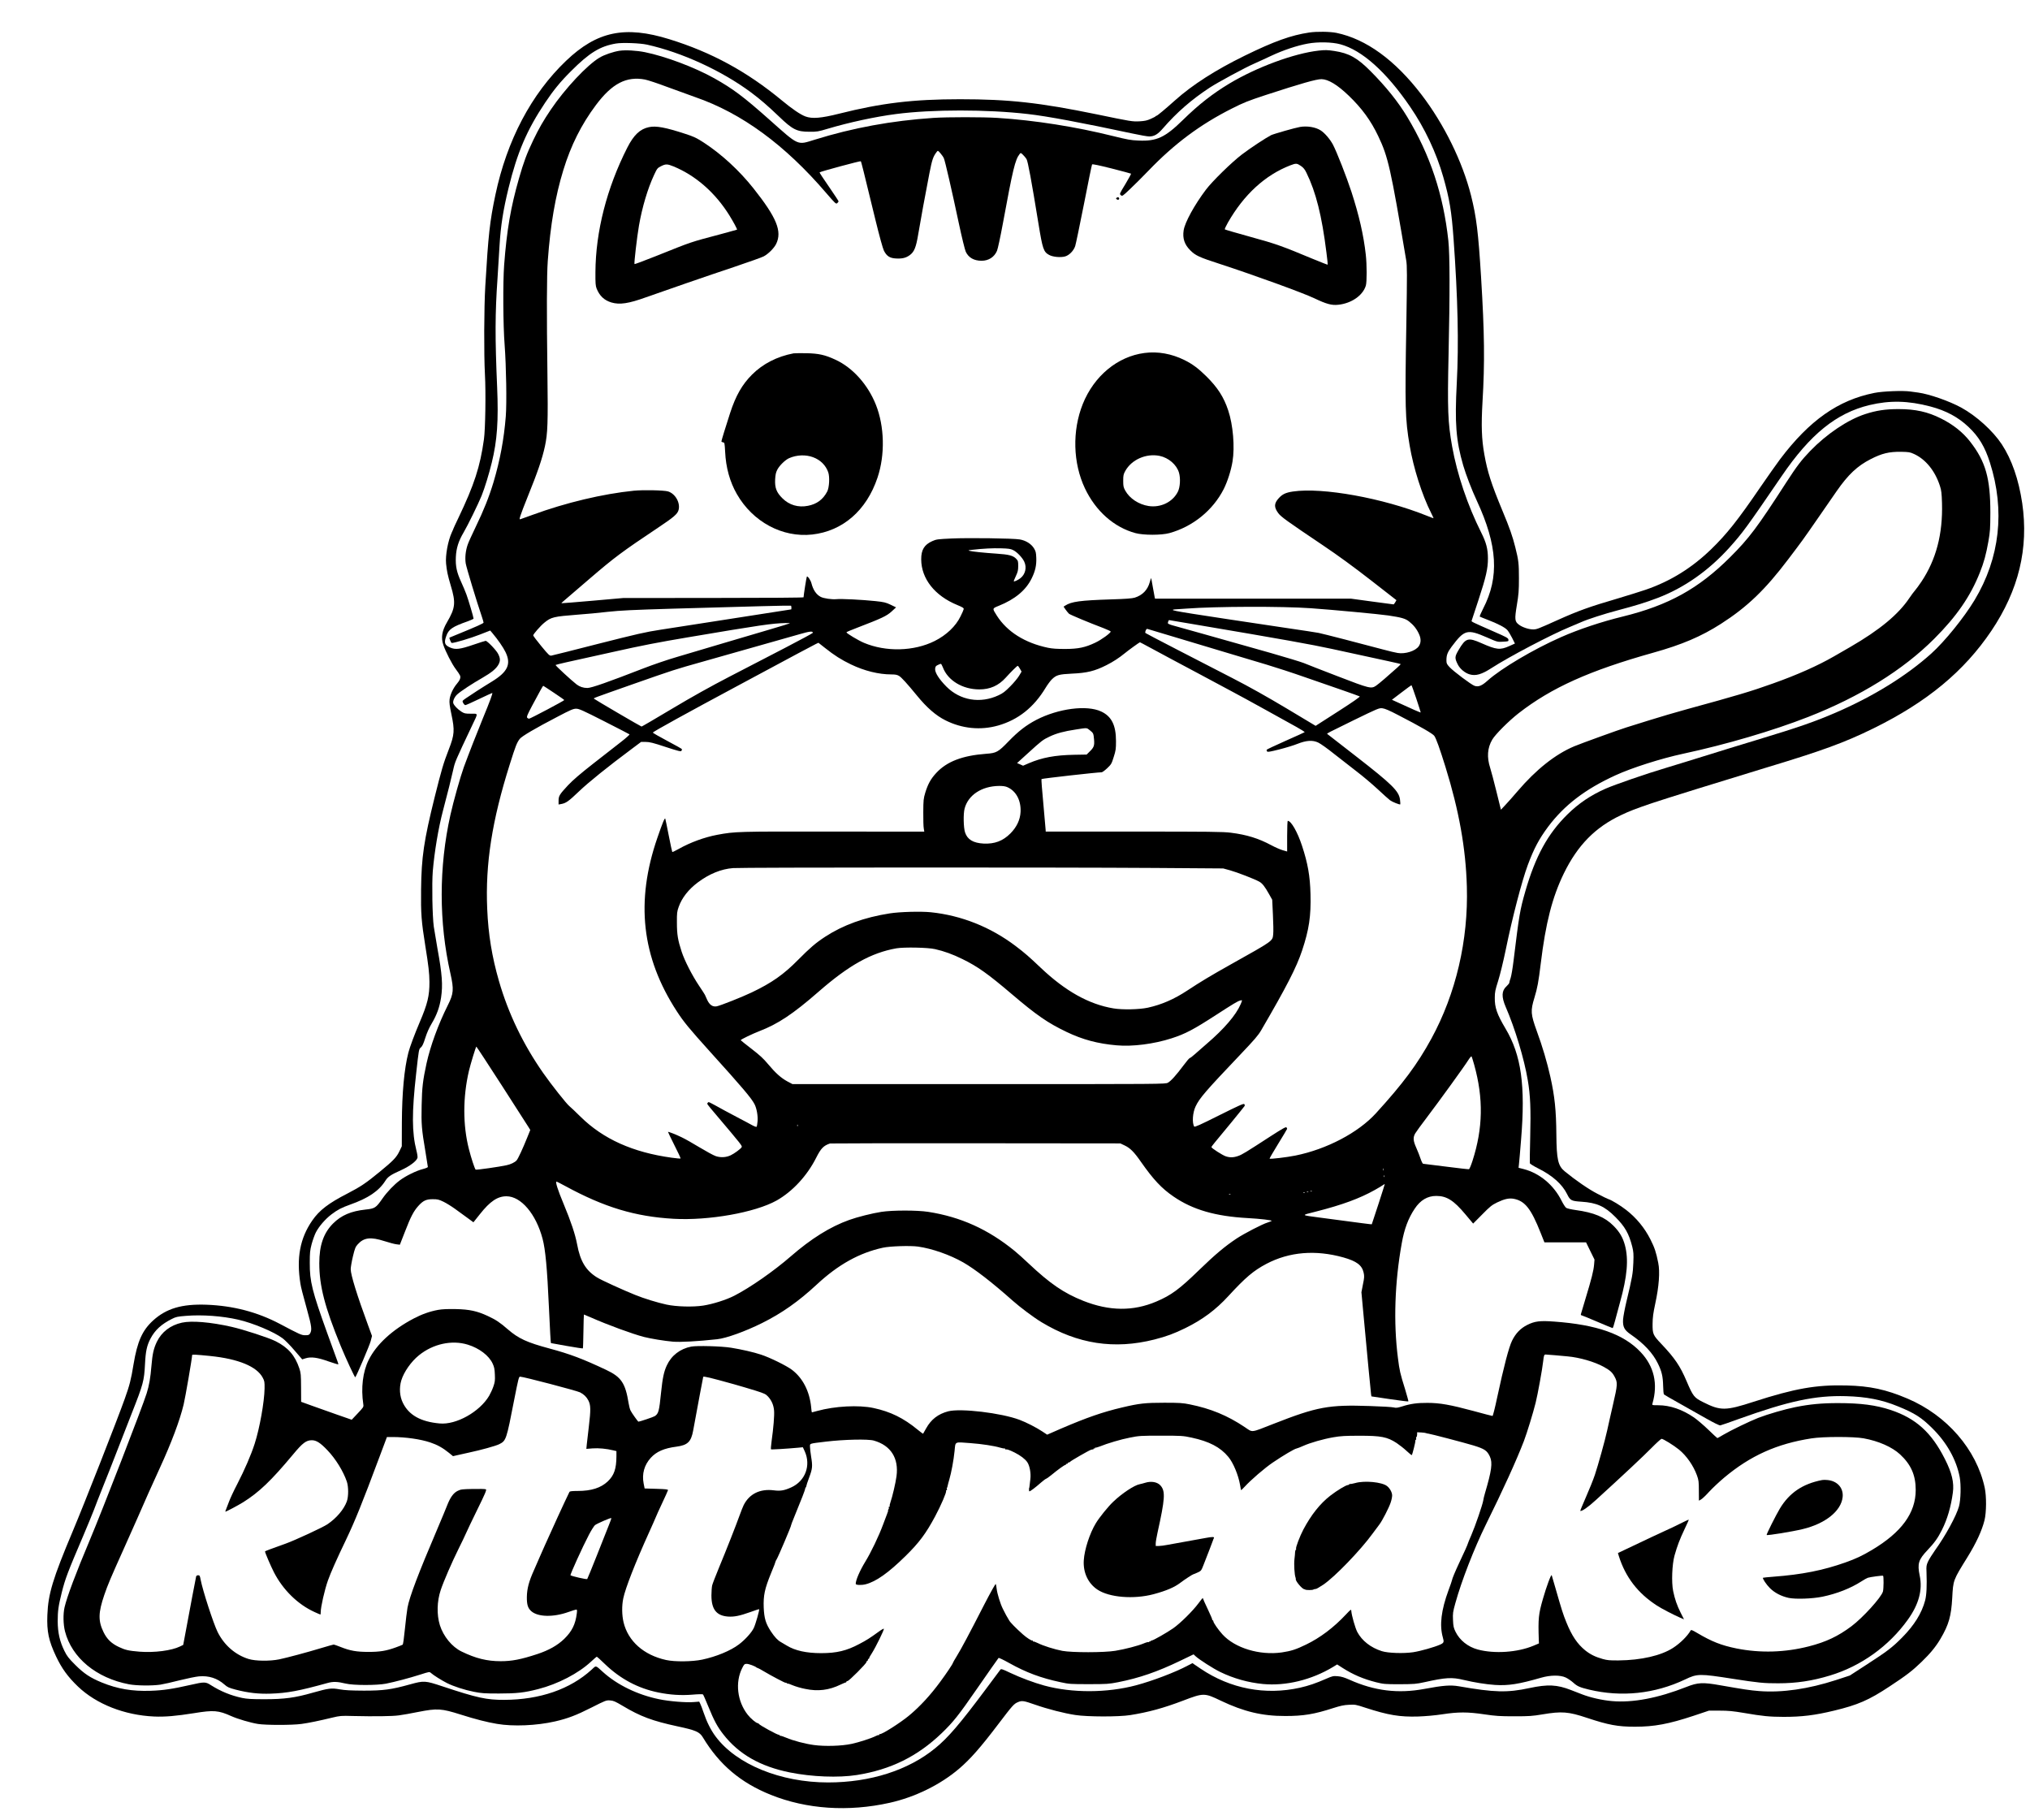 <?xml version="1.0" standalone="no"?>
<!DOCTYPE svg PUBLIC "-//W3C//DTD SVG 20010904//EN"
 "http://www.w3.org/TR/2001/REC-SVG-20010904/DTD/svg10.dtd">
<svg version="1.0" xmlns="http://www.w3.org/2000/svg"
 width="2842pt" height="2548pt" viewBox="0 0 2842 2548"
 preserveAspectRatio="xMidYMid meet">

<g transform="translate(0,2548) scale(0.1,-0.1)"
fill="#000000" stroke="none">
<path d="M18330 25025 c-255 -38 -492 -123 -905 -325 -406 -199 -730 -406
-975 -625 -136 -122 -248 -215 -258 -215 -6 0 -12 -4 -14 -8 -1 -4 -32 -20
-68 -36 -51 -23 -83 -30 -155 -34 -103 -5 -116 -3 -603 98 -800 164 -1227 211
-1912 211 -656 0 -1099 -53 -1691 -202 -255 -64 -379 -74 -473 -39 -72 27
-186 105 -331 225 -489 404 -983 673 -1574 856 -622 193 -1013 111 -1446 -302
-487 -465 -828 -1113 -989 -1874 -80 -381 -99 -555 -142 -1280 -18 -306 -20
-949 -5 -1235 14 -250 6 -772 -14 -910 -54 -385 -135 -634 -359 -1103 -36 -75
-66 -139 -66 -142 0 -2 -11 -29 -25 -58 -54 -119 -91 -320 -80 -436 10 -102
23 -165 65 -306 73 -242 66 -313 -52 -515 -71 -121 -86 -215 -52 -316 30 -91
122 -271 174 -339 29 -38 56 -79 61 -92 11 -30 -2 -65 -47 -117 -49 -58 -93
-151 -100 -217 -5 -43 1 -91 26 -209 47 -223 43 -284 -37 -490 -75 -192 -102
-286 -197 -665 -152 -612 -186 -843 -191 -1295 -4 -340 4 -446 60 -795 44
-272 56 -378 57 -500 1 -192 -26 -306 -136 -563 -72 -169 -140 -351 -159 -427
-58 -226 -89 -563 -91 -980 l-1 -330 -32 -67 c-41 -87 -86 -134 -274 -288
-197 -162 -269 -210 -454 -306 -267 -137 -395 -235 -494 -379 -171 -247 -223
-524 -165 -885 8 -51 28 -129 95 -372 63 -226 69 -277 38 -326 -11 -18 -23
-22 -65 -22 -53 0 -72 8 -355 158 -317 167 -654 255 -1029 269 -345 12 -561
-52 -747 -221 -151 -138 -220 -293 -273 -610 -36 -221 -55 -294 -125 -490
-102 -287 -561 -1456 -726 -1848 -281 -667 -345 -880 -356 -1175 -9 -230 18
-359 122 -579 80 -169 165 -286 307 -422 258 -246 650 -400 1063 -419 154 -7
312 7 563 47 274 45 340 39 519 -41 91 -41 269 -93 373 -110 109 -18 481 -18
610 0 103 14 248 44 430 88 109 26 124 28 290 23 307 -7 552 -4 645 9 50 6
171 28 270 48 267 52 323 49 595 -37 204 -65 370 -107 507 -130 227 -39 554
-25 813 34 178 41 297 86 510 194 198 100 207 104 261 100 47 -3 72 -14 175
-75 250 -150 418 -212 770 -288 253 -54 308 -77 354 -154 231 -383 528 -634
950 -804 502 -202 1086 -241 1665 -112 354 79 708 252 972 477 155 132 301
297 548 623 204 268 219 285 278 310 55 23 80 19 237 -36 180 -63 407 -121
565 -145 167 -26 609 -27 770 -1 252 40 464 98 735 201 291 111 301 111 532 0
321 -153 580 -215 903 -214 254 0 405 25 670 111 101 32 150 43 220 46 86 5
97 3 230 -41 320 -104 483 -131 740 -123 106 4 233 15 338 31 223 34 354 34
590 -1 157 -23 214 -27 417 -27 210 0 252 3 396 27 268 45 362 38 622 -49 302
-100 431 -124 672 -124 270 0 473 38 820 153 l215 72 150 0 c123 0 184 -6 340
-32 268 -46 356 -54 555 -55 256 0 437 22 706 87 333 80 488 147 778 339 233
153 319 219 445 341 124 119 204 217 269 328 115 196 149 315 163 569 14 253
11 245 213 571 123 199 202 370 239 517 27 110 29 333 3 455 -115 535 -530
1014 -1081 1248 -301 128 -525 176 -856 184 -422 11 -725 -43 -1297 -228 -395
-128 -464 -129 -710 -5 -125 63 -139 81 -229 291 -91 214 -165 323 -353 522
-119 125 -125 140 -124 283 1 91 9 149 37 280 53 244 68 449 42 574 -30 150
-51 212 -110 329 -82 161 -196 300 -339 411 -81 63 -204 138 -248 151 -13 4
-82 37 -154 75 -120 61 -307 190 -458 314 -94 77 -114 166 -117 513 -3 345
-23 535 -84 810 -46 204 -109 420 -191 643 -85 236 -88 282 -32 465 41 134 57
219 88 475 69 570 161 930 324 1265 192 393 439 645 800 815 121 58 204 89
431 167 175 59 1031 325 1575 490 813 245 1122 358 1527 557 751 369 1270 799
1652 1366 383 570 524 1155 432 1787 -50 334 -146 610 -286 824 -125 189 -356
398 -568 514 -169 92 -448 189 -602 210 -27 4 -77 11 -110 15 -105 15 -388 4
-505 -20 -506 -101 -908 -384 -1319 -928 -50 -67 -175 -244 -278 -394 -315
-461 -468 -654 -689 -868 -269 -260 -567 -445 -912 -564 -74 -25 -249 -80
-390 -122 -397 -116 -558 -174 -847 -304 -280 -126 -291 -130 -343 -130 -60 0
-150 30 -197 66 -59 44 -62 74 -29 275 25 150 29 201 29 374 0 206 -5 253 -51
435 -38 152 -78 268 -181 514 -155 373 -209 542 -252 784 -39 215 -45 405 -26
737 33 550 28 960 -20 1745 -39 630 -65 843 -141 1145 -120 474 -377 997 -693
1410 -370 484 -776 779 -1191 865 -89 18 -275 21 -380 5z m435 -165 c304 -82
644 -387 977 -875 205 -299 367 -643 464 -983 87 -306 116 -477 144 -867 60
-834 74 -1466 45 -2015 -30 -565 -11 -806 90 -1155 39 -132 119 -341 191 -495
290 -625 316 -1069 88 -1509 -30 -58 -51 -108 -47 -112 5 -3 53 -23 108 -44
145 -55 248 -109 279 -146 15 -18 45 -67 66 -109 l39 -78 -80 -36 c-128 -57
-178 -52 -388 41 -188 83 -221 74 -320 -94 -56 -96 -57 -113 -12 -204 31 -62
102 -121 168 -139 84 -24 167 0 303 88 244 158 840 471 1097 576 59 25 133 56
163 69 87 39 319 114 505 163 264 70 396 111 564 175 369 141 710 380 1000
701 187 208 240 280 734 1003 401 588 768 884 1230 995 286 68 541 62 853 -20
217 -57 389 -149 533 -286 143 -134 231 -280 300 -499 214 -670 140 -1335
-215 -1925 -148 -246 -419 -580 -607 -749 -349 -313 -808 -597 -1332 -824
-299 -129 -523 -207 -1105 -383 -245 -74 -580 -177 -745 -229 -165 -52 -399
-123 -520 -160 -290 -86 -723 -236 -858 -295 -208 -92 -377 -206 -534 -361
-274 -270 -446 -583 -588 -1074 -76 -265 -86 -324 -166 -979 -12 -99 -30 -205
-40 -235 -11 -30 -19 -60 -19 -68 0 -7 -18 -29 -39 -49 -69 -62 -72 -147 -11
-289 129 -296 259 -727 309 -1025 36 -209 44 -407 34 -795 -5 -192 -7 -357 -5
-367 2 -9 53 -41 115 -72 201 -100 338 -222 407 -362 43 -88 59 -96 199 -105
215 -14 327 -64 476 -214 135 -135 190 -232 237 -417 17 -70 20 -102 15 -222
-5 -148 -16 -209 -97 -546 -23 -96 -44 -209 -47 -250 -6 -103 17 -148 110
-211 180 -124 306 -258 377 -404 54 -110 71 -180 74 -313 1 -62 6 -116 12
-121 5 -5 99 -60 209 -121 110 -62 281 -158 379 -214 109 -62 187 -100 200
-98 12 2 125 41 251 87 710 255 1077 334 1510 322 284 -8 502 -50 725 -142
237 -96 333 -158 485 -310 202 -200 335 -440 381 -682 20 -108 15 -317 -10
-408 -36 -131 -186 -407 -334 -613 -40 -57 -85 -128 -99 -159 -23 -50 -26 -67
-22 -147 7 -196 1 -319 -19 -398 -48 -180 -152 -347 -322 -519 -139 -140 -207
-192 -504 -384 l-228 -148 -192 -63 c-388 -126 -757 -180 -1076 -155 -135 11
-207 22 -545 81 -246 44 -316 40 -475 -23 -399 -157 -752 -224 -1044 -198
-135 12 -297 48 -416 94 -36 14 -105 41 -155 60 -197 77 -325 83 -584 28 -306
-66 -491 -62 -986 25 -119 20 -217 13 -485 -37 -366 -68 -697 -28 -1045 128
-74 33 -117 46 -167 50 -62 5 -73 3 -160 -35 -148 -65 -246 -98 -369 -126
-485 -108 -973 -15 -1390 266 l-115 78 -65 -34 c-173 -93 -498 -216 -724 -276
-406 -108 -895 -110 -1284 -4 -143 39 -331 109 -475 177 -109 52 -130 59 -140
47 -6 -8 -98 -132 -205 -275 -365 -489 -528 -679 -707 -825 -378 -310 -911
-480 -1501 -480 -665 0 -1284 253 -1575 644 -67 90 -124 204 -169 338 -17 51
-38 106 -46 121 l-14 28 -77 -6 c-104 -9 -343 10 -485 40 -302 62 -586 200
-787 382 -106 96 -92 93 -157 32 -300 -274 -723 -421 -1223 -423 -248 -1 -377
27 -865 189 -245 81 -257 82 -457 27 -260 -72 -368 -87 -643 -87 -182 1 -264
5 -338 18 -119 21 -155 16 -379 -47 -247 -71 -398 -91 -673 -91 -185 0 -247 4
-315 18 -159 34 -298 91 -436 178 -76 49 -91 49 -289 4 -252 -57 -378 -76
-556 -82 -258 -9 -463 26 -684 116 -162 67 -247 123 -371 246 -94 94 -116 123
-152 196 -65 131 -93 256 -94 414 0 146 9 211 57 405 49 194 81 279 308 810
57 135 121 290 142 345 20 55 74 192 119 305 46 113 141 354 211 535 70 182
161 415 202 518 159 403 171 449 183 681 9 183 26 261 77 359 63 119 151 201
301 276 55 28 78 33 195 42 226 19 510 -2 732 -53 209 -48 504 -172 623 -262
34 -26 110 -103 167 -171 l106 -123 47 15 c76 24 167 12 320 -43 73 -25 135
-44 138 -42 2 3 -5 30 -17 59 -11 30 -73 198 -136 374 -214 594 -247 727 -246
985 0 145 3 177 26 265 15 55 41 128 58 162 43 85 132 188 220 255 86 65 142
94 260 136 254 90 403 190 494 334 36 57 76 84 219 148 122 55 220 129 231
174 3 11 -3 57 -15 101 -64 253 -65 532 -4 1075 38 344 38 345 66 368 21 18
36 51 62 133 23 73 53 141 92 206 69 116 109 227 129 359 26 175 16 323 -51
689 -19 110 -42 247 -51 305 -20 145 -28 599 -14 775 23 272 79 607 142 845
66 249 121 470 144 575 25 113 26 116 270 631 80 168 82 154 -22 154 -81 0
-93 3 -134 29 -53 34 -104 88 -113 118 -9 30 18 90 56 124 51 46 211 151 348
229 132 76 199 131 231 192 25 50 24 84 -7 145 -24 50 -152 183 -175 183 -6 0
-85 -25 -176 -56 -181 -62 -246 -70 -318 -39 -79 34 -91 65 -59 157 33 100 85
135 307 213 42 15 77 32 77 36 0 19 -73 266 -100 338 -15 42 -49 121 -74 176
-62 135 -80 220 -74 349 6 124 37 222 109 344 58 98 205 399 251 512 45 112
105 308 143 465 76 309 95 588 75 1055 -30 694 -29 1034 5 1520 8 124 21 335
29 470 16 269 51 492 125 795 123 503 257 815 513 1198 117 175 214 294 363
442 257 257 405 348 629 386 89 15 336 6 435 -16 487 -108 1047 -365 1456
-669 130 -97 234 -187 390 -336 191 -184 251 -214 425 -214 107 -1 125 2 255
41 301 90 672 170 960 207 510 66 1272 66 1845 0 269 -30 753 -121 1465 -273
105 -23 210 -41 235 -41 70 1 118 29 189 111 197 227 402 405 658 573 115 75
496 281 623 336 47 21 153 69 235 108 173 81 365 145 515 172 140 26 339 22
455 -10z"/>
<path d="M8675 24770 c-93 -15 -214 -56 -282 -97 -172 -102 -482 -432 -682
-728 -104 -154 -166 -262 -246 -428 -91 -190 -133 -303 -200 -537 -115 -401
-170 -721 -207 -1210 -18 -240 -15 -843 7 -1120 22 -295 31 -808 16 -998 -25
-318 -81 -617 -172 -922 -63 -208 -136 -392 -251 -629 -49 -102 -99 -211 -109
-241 -31 -86 -41 -187 -29 -266 10 -60 153 -533 225 -743 14 -41 25 -80 25
-86 0 -11 -98 -55 -370 -166 -58 -23 -106 -43 -107 -44 -7 -4 22 -75 31 -75
41 0 266 67 390 116 l149 58 29 -34 c77 -91 154 -202 186 -269 80 -167 31
-274 -186 -408 -132 -80 -325 -205 -374 -240 -48 -34 -48 -35 -33 -64 9 -16
22 -29 30 -29 8 0 94 38 191 85 98 47 181 85 185 85 11 0 -32 -116 -132 -358
-79 -192 -200 -502 -266 -682 -48 -133 -145 -477 -187 -666 -163 -731 -163
-1503 0 -2221 50 -223 45 -281 -36 -443 -135 -269 -245 -572 -299 -817 -51
-236 -63 -334 -68 -584 -6 -264 0 -336 53 -649 18 -112 34 -209 34 -215 0 -6
-31 -19 -70 -29 -91 -23 -238 -95 -321 -157 -81 -60 -180 -163 -244 -255 -92
-132 -106 -141 -238 -155 -203 -22 -338 -80 -453 -194 -133 -132 -194 -306
-194 -557 0 -316 77 -615 299 -1156 72 -175 199 -448 205 -441 19 23 201 449
215 505 l19 74 -54 147 c-154 417 -244 708 -244 787 0 28 14 109 31 180 27
112 36 134 67 168 86 96 181 107 375 45 66 -21 140 -41 167 -44 l48 -6 72 184
c82 212 121 285 186 358 67 75 112 96 204 95 66 0 84 -4 150 -36 41 -20 113
-65 160 -99 47 -34 124 -91 172 -125 l86 -63 91 114 c141 179 247 250 371 250
204 0 414 -247 506 -595 40 -151 64 -408 89 -960 14 -318 25 -500 28 -500 1 0
101 -18 222 -40 121 -21 222 -37 225 -34 3 3 6 111 8 240 2 129 5 234 7 234 2
0 46 -19 97 -41 235 -104 582 -231 743 -273 100 -25 283 -55 405 -66 105 -9
343 4 620 34 129 14 393 109 630 227 277 138 511 303 765 539 299 278 595 443
925 515 100 22 383 31 492 16 198 -28 446 -115 634 -222 162 -93 402 -278 691
-535 106 -94 297 -237 405 -302 505 -305 1017 -384 1579 -242 168 43 275 82
434 160 240 118 425 255 603 449 239 260 351 355 533 451 321 168 686 198
1077 89 186 -53 259 -108 283 -213 11 -50 10 -69 -10 -165 l-21 -109 20 -218
c64 -695 111 -1183 115 -1210 l5 -30 256 -38 c141 -21 258 -35 261 -32 3 2
-18 78 -45 168 -71 227 -79 264 -101 439 -64 498 -45 1060 54 1609 36 201 91
346 180 480 80 121 180 180 302 180 146 0 244 -61 408 -257 l109 -130 126 127
c111 113 135 132 210 169 100 48 166 63 232 51 157 -30 243 -138 377 -477 l53
-133 292 0 291 0 59 -121 59 -120 -6 -72 c-7 -83 -34 -192 -119 -472 -33 -110
-63 -208 -65 -218 -3 -9 0 -17 6 -17 6 0 105 -41 220 -90 115 -49 213 -90 218
-90 4 0 20 48 35 108 16 59 46 172 68 252 102 365 122 602 69 800 -30 110 -74
185 -159 271 -121 123 -276 187 -533 222 -59 8 -118 22 -130 30 -12 8 -41 52
-64 98 -111 223 -308 387 -532 445 l-71 18 5 46 c3 25 17 181 30 347 63 759 3
1185 -218 1556 -119 200 -152 294 -150 432 0 78 7 109 47 235 27 86 71 265
107 439 91 446 226 962 308 1183 87 233 158 365 284 535 229 305 520 527 944
721 229 105 636 235 948 302 601 129 1254 321 1750 515 724 283 1329 658 1765
1095 313 313 506 593 638 926 57 142 87 253 119 433 25 142 27 179 28 406 0
481 -66 714 -282 992 -103 133 -241 242 -410 326 -185 93 -358 131 -593 131
-180 0 -312 -19 -467 -70 -244 -79 -537 -276 -769 -515 -126 -131 -189 -214
-338 -444 -403 -625 -517 -778 -785 -1045 -441 -440 -863 -673 -1503 -830
-295 -72 -617 -179 -863 -288 -384 -169 -840 -439 -1028 -608 -81 -73 -128
-92 -183 -74 -45 15 -297 204 -351 263 -38 41 -43 52 -43 94 0 74 15 113 72
190 181 241 218 251 497 130 146 -64 146 -64 224 -59 76 4 78 5 75 29 -3 22
-26 35 -203 112 -314 138 -318 140 -312 153 2 7 45 137 95 288 106 322 134
444 133 585 0 130 -24 222 -94 361 -191 381 -336 811 -407 1204 -60 337 -67
514 -50 1291 19 847 18 1393 -3 1591 -70 644 -254 1199 -576 1732 -129 214
-296 422 -515 642 -185 186 -301 250 -507 281 -94 14 -126 15 -217 5 -343 -38
-869 -232 -1252 -462 -231 -139 -430 -294 -645 -505 -255 -250 -371 -304 -628
-292 -104 4 -156 14 -347 61 -528 132 -1105 223 -1625 256 -206 13 -700 13
-897 0 -584 -39 -1129 -139 -1665 -306 -246 -76 -213 -91 -638 287 -357 317
-504 427 -766 574 -276 154 -684 307 -970 365 -121 24 -271 32 -354 20z m357
-404 c40 -8 174 -52 298 -99 124 -46 306 -112 405 -147 649 -224 1256 -669
1833 -1343 129 -149 136 -156 154 -140 10 9 18 20 18 25 0 5 -61 97 -135 205
-75 107 -134 198 -131 200 11 12 570 162 577 156 7 -8 30 -100 204 -816 56
-230 105 -407 120 -436 38 -76 83 -105 169 -109 87 -5 140 8 193 47 62 45 88
109 118 291 32 190 102 576 156 850 39 200 53 239 104 305 15 20 17 19 51 -20
19 -22 41 -53 48 -70 17 -37 112 -450 210 -912 41 -193 85 -372 97 -397 39
-83 115 -126 222 -126 98 0 178 52 215 139 11 25 48 197 82 381 141 766 172
894 235 974 15 19 16 19 46 -10 17 -16 39 -43 50 -60 20 -33 69 -299 168 -907
57 -351 71 -393 148 -435 52 -29 159 -39 223 -22 59 16 122 81 143 146 9 27
64 293 123 590 58 298 109 546 113 552 4 8 93 -11 273 -56 147 -38 270 -70
273 -73 2 -3 -33 -68 -79 -145 -84 -138 -85 -139 -64 -156 19 -17 23 -15 124
81 58 54 175 171 261 260 363 378 725 648 1168 871 166 84 226 108 475 190
494 161 710 223 782 222 94 -2 222 -79 379 -230 185 -177 311 -350 414 -567
139 -290 175 -451 392 -1740 13 -80 13 -178 2 -875 -21 -1189 -17 -1342 46
-1716 53 -314 173 -692 300 -943 19 -39 35 -72 35 -75 0 -2 -44 14 -97 36
-612 246 -1459 399 -1871 338 -101 -15 -148 -37 -199 -93 -67 -73 -69 -126 -8
-209 38 -52 122 -112 620 -447 220 -148 431 -302 678 -494 l357 -278 -17 -30
c-9 -16 -20 -29 -24 -29 -4 0 -139 18 -301 40 l-293 40 -1372 0 -1373 0 -5 23
c-2 12 -14 76 -26 142 -11 66 -22 121 -23 123 -2 1 -10 -24 -19 -56 -30 -110
-102 -184 -211 -218 -37 -11 -125 -18 -326 -24 -440 -14 -560 -31 -647 -87
l-23 -15 29 -42 c16 -22 37 -48 47 -57 18 -15 275 -123 487 -203 53 -21 97
-42 97 -46 0 -21 -132 -117 -216 -156 -140 -67 -239 -88 -424 -88 -112 0 -178
4 -240 17 -323 68 -570 224 -714 449 -66 104 -66 100 27 138 228 92 380 218
461 385 50 101 68 183 64 286 -3 75 -7 92 -33 135 -39 62 -113 108 -198 123
-91 16 -720 24 -958 13 -193 -9 -210 -11 -268 -37 -111 -50 -155 -122 -154
-255 1 -271 190 -510 505 -639 75 -31 92 -42 90 -57 -2 -11 -21 -56 -44 -101
-67 -139 -199 -264 -363 -346 -290 -145 -682 -155 -990 -25 -78 33 -245 133
-245 147 0 4 66 32 148 63 349 134 414 165 483 227 l64 59 -76 37 c-68 32 -93
38 -214 51 -192 20 -479 34 -546 27 -62 -6 -177 10 -219 32 -62 32 -106 97
-130 192 -11 42 -53 103 -64 92 -5 -5 -46 -264 -46 -290 0 -5 -477 -9 -1262
-9 l-1263 -1 -430 -38 c-236 -21 -432 -36 -434 -35 -2 2 11 16 30 31 18 15
183 157 367 315 344 295 445 371 957 713 219 146 270 190 285 246 27 101 -45
228 -147 260 -57 17 -345 23 -480 10 -434 -44 -952 -167 -1418 -338 -82 -30
-158 -57 -167 -60 -17 -5 -17 -2 -2 48 9 30 53 146 99 259 143 353 206 538
244 713 39 181 44 328 35 1017 -11 846 -10 1377 5 1580 36 500 106 907 218
1270 106 346 253 638 455 908 227 304 429 408 690 358z m17763 -5240 c165 -75
297 -238 365 -451 19 -58 24 -100 28 -238 12 -433 -82 -789 -288 -1099 -34
-51 -75 -106 -90 -123 -15 -16 -50 -64 -78 -105 -154 -230 -414 -446 -828
-686 -55 -31 -157 -91 -229 -132 -226 -130 -515 -259 -856 -380 -300 -108
-520 -173 -1194 -357 -154 -42 -395 -113 -535 -157 -140 -44 -284 -89 -320
-100 -104 -32 -637 -225 -730 -264 -266 -112 -534 -325 -794 -629 -61 -71
-138 -159 -172 -194 l-61 -65 -63 255 c-34 140 -74 288 -87 329 -49 151 -40
281 29 398 42 72 233 263 368 368 460 358 994 598 1886 848 401 112 671 227
946 403 371 238 620 477 946 908 202 267 188 247 419 580 102 149 218 315 256
370 162 233 290 353 476 448 158 81 258 105 426 103 107 -2 127 -5 180 -30z
m-12611 -1346 c54 -26 130 -106 156 -163 38 -82 14 -178 -55 -231 -34 -26 -85
-50 -92 -43 -2 2 11 35 29 73 27 58 33 81 33 141 0 66 -2 74 -29 102 -42 44
-102 60 -271 71 -178 12 -346 29 -383 40 -22 6 -15 8 38 14 161 18 284 24 403
21 105 -3 136 -7 171 -25z m-3104 -806 c0 -13 -2 -24 -3 -24 -7 0 -769 -119
-1182 -184 -225 -35 -518 -81 -650 -101 -209 -32 -321 -58 -870 -197 -346 -89
-642 -163 -656 -165 -24 -4 -39 9 -140 132 -63 76 -114 144 -114 151 0 17 100
132 155 177 96 79 131 87 465 113 116 8 307 26 425 40 177 19 339 27 910 44
1128 33 1645 46 1653 42 4 -2 7 -14 7 -28z m7275 -8 c298 -21 962 -83 1080
-101 187 -28 241 -43 293 -85 62 -49 106 -104 138 -175 31 -66 29 -126 -4
-172 -47 -66 -188 -111 -295 -93 -29 4 -120 26 -202 48 -278 75 -860 225 -905
233 -25 5 -225 36 -445 68 -1393 208 -1595 240 -1595 253 0 4 12 8 27 8 15 0
88 5 162 11 410 31 1337 34 1746 5z m-1626 -227 c1270 -215 1614 -277 1921
-343 826 -179 955 -207 959 -211 2 -3 -18 -24 -45 -48 -125 -113 -262 -230
-296 -253 -70 -49 -89 -44 -538 129 -223 86 -438 169 -477 186 -40 16 -247 79
-460 140 -717 203 -1308 369 -1375 387 -38 10 -68 24 -68 30 0 16 11 44 17 44
3 0 166 -27 362 -61z m-5671 16 c-2 -3 -126 -40 -274 -84 -148 -43 -447 -132
-664 -196 -217 -64 -505 -150 -640 -190 -135 -39 -344 -111 -465 -158 -505
-196 -735 -277 -792 -277 -57 0 -108 17 -151 50 -76 59 -300 266 -294 272 4 3
72 20 152 38 80 17 375 82 655 145 397 89 629 134 1045 204 1036 175 1177 195
1369 200 35 0 62 -1 59 -4z m5442 -209 c234 -70 558 -167 720 -216 162 -48
394 -118 515 -154 121 -36 364 -115 540 -177 176 -61 416 -144 534 -185 117
-41 220 -78 227 -82 9 -5 -95 -77 -302 -210 l-315 -202 -407 244 c-271 162
-522 303 -752 421 -190 98 -541 279 -780 402 -239 123 -439 228 -443 232 -12
12 11 64 26 58 6 -2 203 -62 437 -131z m-5120 76 c0 -5 -177 -100 -392 -212
-216 -112 -566 -293 -778 -403 -257 -133 -524 -282 -802 -448 -229 -137 -421
-249 -426 -249 -9 0 -651 376 -665 389 -10 10 -24 4 523 197 601 211 596 209
1000 323 195 56 546 155 780 221 234 66 493 139 575 163 141 41 185 46 185 19z
m4719 -206 c75 -41 204 -110 286 -154 83 -44 272 -145 420 -224 149 -80 344
-184 435 -233 91 -48 307 -166 480 -262 173 -96 368 -204 433 -240 65 -36 115
-68 112 -72 -4 -3 -124 -58 -267 -121 -144 -64 -263 -120 -265 -125 -1 -6 1
-16 6 -23 6 -11 41 -5 172 28 90 23 205 58 254 78 124 49 211 55 290 18 31
-14 131 -85 223 -159 92 -73 235 -184 317 -247 83 -63 213 -173 291 -245 77
-72 156 -143 175 -157 31 -23 136 -65 143 -57 2 2 0 32 -4 67 -15 119 -112
214 -615 605 -220 170 -402 312 -404 314 -8 6 7 14 365 189 345 168 361 175
407 170 36 -4 97 -30 225 -97 310 -160 481 -259 502 -289 26 -37 74 -169 156
-433 190 -612 285 -1141 300 -1677 22 -750 -153 -1498 -497 -2129 -195 -357
-397 -629 -776 -1044 -248 -272 -688 -503 -1127 -592 -119 -24 -353 -52 -362
-43 -2 3 52 96 121 208 69 112 125 206 125 209 0 3 -4 12 -9 20 -7 11 -54 -15
-223 -124 -356 -231 -399 -257 -454 -276 -65 -23 -117 -24 -175 -4 -48 17
-199 114 -199 128 0 5 22 35 48 66 71 83 407 494 416 509 4 7 3 19 -4 27 -9
11 -73 -18 -352 -157 -265 -133 -342 -167 -349 -157 -32 51 -22 195 19 281 54
115 137 212 626 726 196 206 251 269 292 340 355 609 495 881 573 1116 98 294
126 483 118 790 -6 253 -38 433 -119 678 -63 192 -152 348 -199 348 -5 0 -9
-90 -9 -214 l0 -215 -62 18 c-35 10 -106 41 -158 69 -183 98 -346 148 -568
176 -106 14 -303 16 -1358 16 l-1234 0 -1 23 c0 12 -15 176 -32 365 -18 189
-30 345 -26 347 13 9 781 95 842 95 10 0 45 26 78 57 56 53 62 63 91 157 29
90 32 114 32 221 0 224 -62 348 -208 416 -201 94 -599 42 -907 -117 -143 -75
-252 -159 -390 -302 -144 -149 -169 -163 -312 -173 -334 -25 -551 -108 -700
-269 -76 -82 -116 -155 -153 -275 -25 -84 -27 -103 -28 -275 -1 -102 2 -204 7
-228 l7 -43 -1277 1 c-1352 2 -1369 1 -1620 -45 -181 -34 -378 -106 -543 -199
-46 -26 -85 -44 -88 -42 -3 3 -25 106 -49 228 -24 123 -46 230 -49 238 -7 19
-38 -56 -110 -265 -309 -893 -222 -1673 271 -2430 98 -151 174 -243 468 -569
448 -495 579 -650 621 -733 30 -59 48 -163 42 -237 -3 -38 -9 -73 -14 -78 -5
-5 -36 7 -73 28 -35 20 -104 56 -154 82 -49 25 -148 78 -220 117 -242 133
-223 125 -236 109 -14 -17 -22 -5 121 -174 352 -416 364 -431 353 -448 -15
-25 -102 -89 -153 -113 -65 -31 -143 -35 -212 -11 -31 11 -132 66 -225 122
-92 56 -205 120 -250 141 -80 39 -185 80 -191 75 -1 -2 39 -85 89 -185 51 -99
90 -184 87 -187 -4 -3 -59 2 -125 11 -544 75 -958 261 -1276 574 -70 69 -140
136 -156 148 -38 30 -251 298 -366 463 -281 402 -488 832 -620 1289 -98 340
-149 652 -164 1006 -28 633 67 1240 317 2030 81 257 97 297 138 352 28 37 218
149 526 309 186 98 224 114 264 114 40 0 92 -23 393 -176 190 -97 350 -179
354 -183 4 -4 -50 -53 -120 -107 -70 -55 -244 -191 -387 -302 -185 -145 -285
-231 -354 -304 -119 -128 -132 -149 -132 -216 l0 -53 38 7 c66 12 104 39 247
176 130 125 411 351 735 592 l135 101 65 0 c54 0 103 -12 278 -70 180 -59 215
-67 222 -55 5 8 8 19 7 24 -2 5 -94 57 -206 116 -111 59 -202 111 -201 116 1
12 497 285 1195 659 389 208 615 329 835 448 118 63 232 123 252 133 l36 17
89 -70 c133 -106 231 -168 366 -233 187 -90 388 -140 566 -140 57 0 81 -5 108
-21 35 -22 110 -104 251 -276 137 -168 265 -279 397 -345 234 -118 494 -143
740 -73 279 80 498 253 663 527 28 46 68 100 89 120 62 60 98 70 278 79 213 9
322 36 486 119 92 46 180 104 253 164 48 40 207 155 215 156 2 0 65 -33 140
-74z m-2899 -277 c69 -184 276 -309 511 -309 150 0 269 53 369 164 74 82 159
166 168 166 4 0 19 -18 31 -40 l23 -41 -34 -57 c-18 -31 -73 -98 -123 -148
-73 -74 -104 -98 -165 -126 -255 -120 -537 -73 -730 121 -103 104 -162 197
-158 248 3 32 8 41 38 55 19 10 39 17 44 15 4 -1 16 -23 26 -48z m6628 -437
c34 -103 62 -190 62 -194 0 -6 -118 46 -344 150 l-59 27 134 102 c74 56 136
102 139 102 3 1 33 -83 68 -187z m-12073 81 c80 -53 145 -99 145 -102 0 -9
-476 -261 -493 -261 -8 0 -20 6 -26 14 -10 12 3 44 69 168 118 221 150 278
156 278 2 0 69 -43 149 -97z m7503 -525 c50 -40 51 -43 59 -132 7 -84 -3 -110
-65 -169 l-39 -39 -174 -3 c-270 -5 -450 -39 -635 -118 l-81 -35 -42 19 -42
18 152 138 c195 178 209 188 304 233 94 45 200 74 368 99 160 25 149 26 195
-11z m-1153 -797 c122 -55 191 -187 183 -347 -6 -110 -54 -211 -142 -300 -106
-106 -221 -149 -375 -142 -146 8 -227 56 -260 156 -22 65 -26 258 -7 332 49
191 240 317 486 319 52 0 87 -5 115 -18z m2040 -1130 l980 -7 95 -26 c101 -28
346 -123 410 -159 43 -24 77 -67 139 -178 l42 -75 10 -210 c6 -116 8 -239 4
-273 -10 -98 5 -87 -595 -423 -280 -157 -423 -243 -605 -363 -186 -123 -363
-200 -555 -242 -119 -26 -357 -31 -481 -10 -344 57 -674 242 -1018 568 -163
155 -223 207 -352 305 -353 267 -761 429 -1189 473 -139 14 -433 6 -573 -16
-358 -56 -655 -164 -906 -328 -133 -87 -211 -155 -376 -321 -203 -206 -369
-323 -650 -457 -133 -64 -439 -185 -491 -195 -56 -10 -100 19 -133 90 -16 33
-30 66 -32 71 -2 6 -39 63 -82 127 -98 146 -204 354 -244 478 -53 161 -66 240
-66 405 -1 136 2 157 25 221 45 127 136 243 266 341 159 120 330 190 496 202
126 10 4558 11 5881 2z m-3056 -1136 c126 -28 251 -73 386 -140 211 -103 356
-206 690 -490 349 -297 503 -403 768 -530 224 -107 435 -164 700 -187 223 -20
520 18 769 98 192 62 306 122 618 324 246 159 308 197 343 205 32 9 32 9 6
-52 -64 -150 -231 -345 -474 -553 -60 -52 -136 -118 -168 -147 -32 -29 -64
-53 -70 -53 -7 -1 -45 -45 -84 -98 -106 -142 -180 -224 -222 -247 -36 -20 -55
-20 -2646 -20 l-2610 0 -72 38 c-88 48 -164 115 -271 243 -63 76 -116 125
-232 214 -82 63 -149 117 -150 120 0 10 164 89 260 126 261 100 474 242 826
549 429 375 740 548 1094 611 106 18 440 12 539 -11z m-6059 -1916 c195 -303
364 -566 374 -583 l20 -33 -44 -109 c-60 -149 -127 -295 -148 -317 -24 -27
-82 -55 -139 -67 -97 -22 -428 -69 -434 -62 -14 15 -62 161 -94 287 -86 336
-86 725 0 1095 23 97 97 340 104 340 3 0 166 -248 361 -551z m13609 296 c131
-471 123 -888 -24 -1344 -20 -62 -42 -114 -49 -117 -6 -2 -151 14 -320 36
-170 22 -315 40 -322 40 -7 0 -22 30 -35 68 -12 37 -39 106 -60 153 -45 101
-49 146 -16 204 13 22 86 123 164 225 176 232 530 721 579 801 21 33 41 56 45
52 4 -4 21 -57 38 -118z m-9472 -857 c-3 -8 -6 -5 -6 6 -1 11 2 17 5 13 3 -3
4 -12 1 -19z m4575 -270 c80 -37 135 -92 232 -232 174 -248 289 -371 456 -485
268 -184 585 -276 1035 -301 183 -10 350 -30 338 -40 -4 -3 -28 -13 -53 -21
-79 -24 -331 -155 -440 -227 -162 -108 -298 -222 -522 -439 -278 -270 -391
-353 -598 -441 -325 -139 -659 -135 -1023 9 -274 109 -464 239 -767 524 -69
65 -156 144 -195 175 -371 303 -755 476 -1210 547 -155 24 -498 24 -655 0
-129 -20 -337 -72 -450 -113 -267 -95 -535 -263 -818 -509 -238 -207 -571
-439 -792 -552 -113 -58 -300 -117 -435 -138 -142 -22 -376 -16 -514 14 -129
28 -312 84 -440 136 -171 69 -472 206 -531 243 -158 98 -236 226 -280 463 -27
143 -86 319 -190 569 -80 191 -118 310 -99 310 6 0 63 -29 127 -64 543 -295
973 -425 1511 -456 493 -28 1144 88 1444 256 223 126 427 347 554 599 66 131
103 169 193 199 8 2 926 4 2040 3 l2025 -2 57 -27z m3625 -350 c-3 -7 -5 -2
-5 12 0 14 2 19 5 13 2 -7 2 -19 0 -25z m10 -90 c-3 -8 -6 -5 -6 6 -1 11 2 17
5 13 3 -3 4 -12 1 -19z m-79 -383 c-50 -154 -92 -281 -93 -282 -1 -3 -120 13
-715 92 -288 39 -282 31 -66 86 369 94 612 184 821 301 55 31 109 63 120 72
11 8 21 13 22 12 1 -1 -39 -127 -89 -281z m-931 179 c-3 -3 -12 -4 -19 -1 -8
3 -5 6 6 6 11 1 17 -2 13 -5z m-50 -10 c-3 -3 -12 -4 -19 -1 -8 3 -5 6 6 6 11
1 17 -2 13 -5z m-50 -10 c-3 -3 -12 -4 -19 -1 -8 3 -5 6 6 6 11 1 17 -2 13 -5z
m-1040 -20 c-3 -3 -12 -4 -19 -1 -8 3 -5 6 6 6 11 1 17 -2 13 -5z"/>
<path d="M9084 23700 c-124 -26 -212 -110 -302 -287 -287 -565 -443 -1175
-446 -1743 -1 -156 2 -192 17 -230 41 -102 107 -164 207 -194 115 -34 239 -16
485 73 261 93 869 303 1235 425 201 68 385 133 409 146 64 32 147 115 177 175
86 177 8 368 -318 779 -197 248 -442 474 -692 638 -103 67 -139 84 -258 123
-281 92 -414 117 -514 95z m347 -550 c311 -129 585 -369 783 -689 56 -91 110
-191 104 -196 -2 -1 -100 -28 -218 -60 -455 -121 -395 -101 -923 -312 -159
-63 -291 -113 -294 -109 -8 8 35 381 63 541 45 256 121 513 210 704 43 93 48
99 97 124 67 34 89 33 178 -3z"/>
<path d="M18200 23703 c-67 -11 -370 -98 -405 -115 -75 -39 -287 -178 -408
-270 -141 -107 -415 -375 -504 -493 -162 -215 -295 -458 -312 -570 -17 -112
12 -199 94 -280 72 -72 123 -96 417 -191 483 -158 1153 -401 1318 -479 170
-81 243 -101 335 -91 186 19 346 131 387 269 15 51 15 290 -1 432 -30 272 -95
554 -201 880 -70 214 -204 555 -258 659 -40 76 -117 166 -173 201 -71 46 -189
65 -289 48z m12 -545 c36 -25 55 -48 79 -98 132 -270 215 -599 279 -1114 12
-92 20 -170 18 -171 -2 -2 -96 35 -208 81 -436 182 -518 211 -875 309 -192 53
-353 100 -357 104 -5 4 15 47 43 96 224 392 522 665 874 801 79 30 91 30 147
-8z"/>
<path d="M15632 22711 c-10 -6 -10 -10 3 -21 18 -15 42 0 31 19 -8 13 -16 14
-34 2z"/>
<path d="M16022 20539 c-376 -49 -705 -321 -863 -714 -150 -375 -138 -826 30
-1181 151 -318 406 -544 706 -626 114 -31 365 -31 477 0 327 90 609 319 760
616 53 106 102 258 123 385 34 203 8 514 -60 716 -62 187 -148 320 -305 476
-111 110 -195 173 -306 228 -181 90 -375 125 -562 100z m211 -1440 c127 -26
240 -123 273 -236 23 -80 16 -202 -16 -266 -72 -144 -240 -226 -410 -200 -138
22 -265 105 -326 215 -26 47 -29 63 -29 138 0 75 3 91 29 138 89 159 291 248
479 211z"/>
<path d="M11110 20534 c-231 -44 -430 -146 -582 -298 -138 -138 -227 -294
-306 -536 -62 -190 -122 -387 -122 -398 0 -6 10 -12 23 -14 21 -3 22 -8 29
-133 10 -218 66 -420 163 -589 223 -391 638 -614 1056 -568 428 48 761 338
914 796 108 321 98 720 -24 1024 -112 280 -325 517 -565 627 -146 68 -234 87
-406 91 -85 1 -166 0 -180 -2z m273 -1454 c103 -38 178 -113 212 -210 23 -65
15 -214 -14 -270 -58 -111 -145 -176 -269 -200 -136 -27 -263 10 -358 105 -83
82 -108 146 -102 265 4 66 10 96 30 135 30 59 113 139 166 162 108 47 232 51
335 13z"/>
<path d="M6135 7145 c-120 -22 -228 -61 -343 -121 -301 -158 -523 -363 -631
-581 -82 -165 -109 -391 -75 -618 6 -40 4 -42 -78 -129 l-84 -89 -204 71
c-113 39 -272 96 -355 126 l-149 54 -1 199 c-1 180 -3 204 -24 268 -61 183
-157 293 -332 381 -97 49 -450 164 -619 202 -292 66 -556 88 -693 58 -162 -36
-284 -130 -351 -268 -45 -94 -62 -170 -76 -338 -13 -162 -32 -274 -67 -384
-57 -184 -620 -1636 -793 -2046 -201 -477 -321 -798 -356 -947 -22 -94 -19
-241 6 -338 95 -370 438 -654 896 -741 106 -20 322 -22 439 -5 44 7 166 34
270 61 105 26 226 51 271 55 137 12 256 -26 357 -115 42 -37 62 -46 157 -71
173 -45 322 -62 490 -56 232 8 395 38 795 149 79 22 139 20 255 -8 106 -26
436 -26 565 -1 124 25 325 78 479 127 128 41 128 41 150 22 31 -29 151 -104
222 -140 93 -47 247 -97 379 -123 106 -21 148 -24 350 -24 249 0 357 12 550
62 277 71 563 220 738 383 41 38 78 70 82 70 4 0 56 -46 114 -103 215 -207
462 -339 745 -397 165 -34 321 -44 480 -31 77 7 143 8 148 3 5 -5 38 -80 74
-168 81 -199 128 -285 209 -389 218 -280 518 -451 934 -535 309 -62 678 -76
936 -36 473 75 848 259 1188 585 162 156 234 246 497 626 146 211 292 419 300
428 4 4 70 -27 148 -71 238 -133 444 -210 721 -269 119 -26 140 -27 396 -27
252 0 279 2 407 27 299 59 551 146 871 300 l187 90 28 -26 c48 -45 247 -173
344 -220 189 -92 393 -149 600 -169 321 -30 679 57 981 239 l57 35 78 -50
c144 -92 288 -154 470 -200 101 -25 120 -27 327 -27 203 1 230 3 345 28 301
67 387 72 552 32 146 -35 315 -62 438 -70 187 -12 333 11 645 101 131 38 268
39 345 3 30 -14 78 -47 107 -73 55 -50 93 -66 218 -96 455 -109 920 -60 1345
141 173 83 201 83 675 9 345 -54 434 -63 630 -62 253 0 475 33 725 109 434
131 824 410 1090 782 153 213 208 416 166 615 -35 169 -18 224 109 358 97 102
145 169 202 283 75 149 126 322 153 522 19 141 -13 276 -112 471 -188 372
-405 568 -759 686 -206 68 -418 96 -738 96 -227 0 -395 -16 -595 -56 -146 -29
-387 -99 -521 -151 -118 -46 -389 -177 -488 -236 -43 -26 -81 -47 -84 -47 -3
0 -60 53 -127 118 -67 64 -157 141 -199 170 -163 112 -336 172 -501 172 -87 0
-88 0 -82 23 80 275 24 522 -166 722 -237 251 -613 383 -1208 426 -200 15
-274 6 -379 -47 -94 -47 -163 -119 -213 -222 -45 -94 -112 -349 -209 -799 -29
-139 -58 -253 -64 -253 -6 0 -126 31 -268 70 -323 87 -470 113 -642 113 -142
1 -239 -12 -357 -50 -64 -20 -85 -22 -115 -14 -21 6 -171 15 -333 20 -577 20
-737 -9 -1350 -249 -330 -129 -287 -124 -405 -45 -242 162 -476 258 -768 317
-98 20 -143 23 -357 23 -266 0 -350 -9 -590 -66 -273 -64 -496 -142 -853 -295
l-197 -86 -68 45 c-79 53 -227 129 -319 163 -255 96 -824 164 -998 119 -141
-37 -240 -113 -310 -240 -21 -38 -40 -72 -42 -74 -1 -2 -35 23 -75 56 -199
164 -381 253 -618 304 -209 45 -542 27 -789 -41 -39 -11 -72 -20 -75 -20 -2 0
-7 33 -10 73 -22 222 -117 408 -269 523 -75 57 -309 172 -432 212 -104 35
-277 74 -420 97 -137 22 -475 31 -557 16 -156 -30 -279 -125 -343 -264 -41
-88 -59 -175 -80 -377 -27 -268 -36 -298 -89 -333 -18 -12 -211 -77 -228 -77
-7 0 -94 122 -110 155 -9 17 -21 62 -27 100 -46 286 -103 370 -315 470 -329
155 -506 222 -793 299 -316 85 -434 139 -583 268 -113 98 -165 133 -283 188
-146 68 -254 92 -447 96 -117 2 -188 -1 -245 -11z m414 -487 c160 -49 297
-153 348 -265 22 -47 28 -76 31 -153 4 -83 1 -105 -21 -169 -14 -40 -41 -98
-59 -129 -133 -225 -462 -409 -693 -387 -266 24 -431 117 -515 289 -45 91 -53
209 -22 313 37 120 137 263 247 352 197 160 461 218 684 149z m-3604 -159
c392 -40 651 -147 733 -303 25 -46 27 -60 26 -151 -3 -189 -69 -559 -139 -775
-51 -158 -140 -363 -244 -565 -49 -93 -100 -204 -115 -245 -15 -41 -34 -90
-41 -107 -8 -18 -12 -33 -10 -33 13 0 176 87 249 132 223 140 392 301 698 668
135 163 185 200 264 200 62 0 119 -36 217 -139 117 -122 223 -295 273 -441 24
-73 24 -206 0 -275 -41 -113 -145 -236 -273 -322 -70 -46 -450 -222 -583 -270
-197 -70 -290 -105 -290 -109 0 -18 80 -204 125 -292 127 -247 334 -450 569
-557 42 -19 79 -35 82 -35 2 0 4 15 4 33 0 73 54 311 101 444 39 110 123 299
250 563 128 268 226 509 471 1165 l105 280 79 0 c180 0 392 -30 528 -76 99
-33 176 -76 262 -146 l56 -46 52 12 c28 7 103 23 166 37 174 37 380 94 430
119 96 49 99 57 210 628 56 284 64 317 81 317 45 0 795 -197 840 -220 54 -28
91 -64 116 -113 34 -66 35 -129 6 -372 -12 -99 -25 -208 -28 -243 l-6 -63 88
7 c85 6 194 -4 291 -28 l42 -10 0 -72 c-1 -176 -32 -267 -121 -352 -98 -92
-231 -134 -423 -134 -73 0 -107 -4 -113 -12 -8 -15 -119 -250 -163 -348 -16
-36 -66 -146 -111 -245 -45 -99 -104 -229 -130 -290 -26 -60 -68 -156 -93
-213 -72 -160 -98 -259 -100 -377 -1 -105 14 -155 61 -197 92 -83 310 -88 522
-12 53 19 102 34 110 34 10 0 12 -12 6 -56 -19 -151 -67 -248 -175 -354 -94
-91 -216 -160 -380 -214 -229 -75 -354 -99 -510 -99 -193 0 -349 39 -547 135
-135 65 -255 212 -305 370 -45 148 -41 332 12 491 42 125 157 390 249 575 43
86 90 184 104 217 14 33 86 184 160 335 110 223 132 277 120 283 -8 5 -89 7
-181 5 -152 -3 -171 -5 -215 -27 -59 -29 -104 -92 -148 -206 -17 -44 -75 -183
-129 -310 -277 -649 -396 -964 -425 -1119 -8 -44 -24 -178 -36 -296 -13 -132
-25 -218 -32 -222 -7 -4 -49 -21 -93 -37 -134 -49 -223 -64 -384 -64 -167 0
-259 16 -391 69 -48 19 -91 34 -97 34 -6 0 -84 -22 -174 -49 -201 -61 -475
-134 -588 -158 -131 -27 -333 -25 -430 5 -186 58 -341 193 -433 377 -59 119
-209 581 -238 733 -10 55 -14 62 -35 62 -13 0 -25 -7 -28 -17 -4 -15 -85 -439
-164 -868 l-17 -90 -45 -22 c-119 -58 -359 -89 -565 -73 -157 13 -199 23 -291
66 -104 49 -166 109 -214 207 -77 158 -75 272 10 521 51 148 84 226 275 651
64 143 147 330 185 415 95 220 218 495 317 710 165 359 280 666 334 890 24
100 119 651 119 692 0 10 53 7 255 -13z m18825 11 c63 -6 142 -13 175 -16 170
-15 379 -76 508 -147 89 -50 118 -76 150 -135 46 -85 45 -109 -23 -402 -33
-146 -70 -305 -80 -355 -30 -138 -127 -486 -172 -620 -22 -66 -78 -205 -124
-309 -46 -105 -82 -192 -80 -194 15 -14 110 51 216 149 379 345 669 617 781
731 69 70 133 128 141 128 23 0 170 -91 244 -151 106 -87 201 -223 251 -360
24 -67 27 -88 27 -215 l1 -140 31 18 c18 10 69 59 114 109 46 50 140 138 209
196 368 308 738 474 1221 549 161 26 592 26 730 1 210 -38 400 -122 511 -225
153 -142 219 -291 219 -498 0 -322 -198 -593 -613 -840 -134 -80 -225 -123
-372 -175 -311 -110 -606 -169 -1005 -199 -80 -6 -146 -13 -148 -15 -10 -10
48 -97 97 -145 66 -66 158 -114 264 -137 97 -20 332 -12 472 17 202 42 393
117 544 214 37 24 78 47 91 51 35 11 204 34 213 28 10 -6 9 -182 -2 -221 -24
-83 -281 -366 -441 -486 -187 -140 -356 -220 -595 -281 -336 -86 -679 -96
-1012 -30 -216 44 -348 96 -557 220 -64 38 -81 44 -87 32 -45 -79 -146 -179
-247 -244 -168 -108 -446 -172 -762 -175 -121 -1 -158 2 -222 20 -103 29 -174
64 -244 120 -111 90 -188 204 -264 391 -48 118 -64 169 -155 486 -25 88 -48
167 -51 175 -8 20 -74 -159 -123 -330 -62 -216 -68 -274 -58 -575 l2 -49 -76
-32 c-224 -94 -548 -116 -781 -53 -137 37 -252 129 -310 247 -27 55 -32 76
-36 165 -4 94 -2 112 33 237 85 309 264 768 425 1095 241 487 431 904 535
1175 44 117 128 390 164 535 29 116 94 473 106 585 8 76 14 90 33 90 9 0 69
-5 132 -10z m-11495 -406 c88 -25 224 -65 301 -89 129 -41 145 -49 179 -86 49
-55 76 -119 82 -194 6 -66 -9 -245 -34 -423 -8 -62 -13 -116 -9 -119 5 -5 222
8 384 23 l62 6 26 -56 c90 -198 8 -417 -189 -506 -98 -44 -151 -53 -244 -41
-193 24 -342 -49 -422 -208 -10 -20 -35 -83 -56 -141 -49 -137 -185 -483 -291
-738 -46 -112 -89 -222 -94 -245 -5 -23 -10 -86 -10 -139 0 -195 70 -284 232
-296 87 -6 164 10 313 63 65 24 121 42 123 40 8 -7 -50 -211 -75 -263 -30 -63
-120 -163 -207 -229 -117 -89 -318 -172 -516 -214 -138 -29 -384 -32 -505 -5
-313 69 -531 263 -595 527 -24 102 -26 231 -4 336 29 141 167 495 361 923 44
96 85 191 93 210 7 19 48 110 91 201 43 91 79 172 81 180 2 11 -27 15 -162 19
l-165 5 -14 70 c-26 134 9 259 100 359 79 87 187 134 358 156 159 21 207 68
236 229 63 344 137 738 140 748 4 12 96 -10 430 -103z m9690 -684 c6 -4 19 -7
30 -7 26 -2 501 -126 630 -165 161 -49 195 -73 234 -158 39 -86 24 -195 -69
-510 -11 -36 -22 -83 -25 -105 -10 -60 -111 -355 -166 -482 -27 -61 -49 -115
-49 -119 0 -8 -54 -130 -122 -272 -55 -118 -97 -217 -102 -247 -2 -11 -23 -71
-46 -132 -104 -283 -129 -492 -80 -664 19 -64 14 -76 -37 -99 -83 -37 -274
-91 -378 -107 -133 -20 -354 -13 -440 15 -155 49 -278 146 -343 268 -29 56
-79 230 -84 296 -2 25 -7 21 -73 -49 -174 -186 -363 -328 -560 -423 -141 -69
-212 -91 -340 -110 -310 -44 -657 61 -831 253 -59 65 -127 163 -127 183 0 8
-5 14 -10 14 -6 0 -8 3 -5 6 3 3 -25 70 -63 149 -38 79 -69 149 -69 155 0 7
-28 -26 -61 -72 -80 -108 -253 -279 -354 -350 -91 -63 -281 -171 -301 -171 -8
0 -14 -4 -14 -9 0 -5 -4 -6 -10 -3 -5 3 -10 1 -10 -5 0 -6 -4 -9 -10 -5 -5 3
-36 -5 -68 -19 -79 -33 -262 -81 -397 -103 -156 -26 -608 -26 -742 -1 -113 22
-269 71 -344 109 -31 15 -59 25 -63 22 -3 -4 -6 0 -6 7 0 7 -3 11 -6 7 -8 -8
-79 37 -134 86 -96 85 -177 168 -191 194 -8 16 -16 30 -19 33 -6 6 -34 58 -70
130 -35 69 -79 212 -87 282 -3 29 -9 59 -12 66 -4 7 -73 -117 -160 -285 -214
-418 -324 -624 -387 -726 -30 -48 -54 -91 -54 -95 0 -11 -90 -146 -176 -262
-137 -187 -284 -346 -434 -471 -125 -105 -398 -277 -414 -262 -3 4 -6 0 -6 -7
0 -7 -3 -11 -6 -7 -4 3 -23 -2 -43 -13 -63 -32 -239 -89 -339 -110 -140 -30
-373 -37 -527 -16 -126 17 -288 60 -390 103 -33 14 -68 26 -77 26 -10 1 -18 6
-18 11 0 5 -3 7 -6 4 -9 -10 -275 136 -282 154 -2 4 -8 8 -14 8 -21 0 -100 66
-141 119 -146 186 -177 452 -77 651 28 56 33 60 65 60 29 0 118 -33 135 -50 3
-3 11 -6 18 -8 7 -1 45 -22 85 -46 105 -63 307 -169 307 -161 0 4 7 2 15 -5 8
-7 15 -10 15 -7 0 4 31 -7 68 -23 38 -16 115 -39 173 -50 179 -38 335 -19 497
60 34 16 67 30 72 30 6 0 10 5 10 10 0 6 7 10 16 10 20 0 264 245 264 265 0 8
5 15 10 15 6 0 10 7 10 15 0 8 5 15 10 15 6 0 9 4 8 8 -2 5 16 38 40 74 51 80
173 328 166 339 -2 5 -33 -12 -67 -37 -134 -97 -176 -123 -277 -176 -178 -95
-318 -128 -535 -128 -205 0 -364 35 -480 106 -33 20 -69 42 -81 48 -46 25 -87
69 -140 148 -74 113 -95 183 -102 336 -6 170 13 261 103 482 52 126 57 141 61
158 1 7 9 23 17 35 22 35 210 477 202 477 -2 0 19 55 47 123 98 239 150 372
151 390 1 9 4 17 7 17 4 0 7 6 7 13 0 8 18 64 41 125 47 125 50 158 27 297 -8
50 -15 109 -15 132 0 51 -20 44 225 74 252 30 590 38 670 14 237 -68 350 -247
316 -499 -12 -92 -57 -285 -85 -365 -9 -24 -13 -47 -10 -52 3 -5 0 -9 -6 -9
-7 0 -10 -6 -7 -14 3 -7 0 -19 -6 -25 -6 -6 -8 -11 -4 -11 4 0 -2 -24 -14 -52
-11 -29 -35 -93 -54 -143 -63 -171 -173 -399 -254 -530 -73 -120 -131 -253
-131 -305 0 -18 79 -21 139 -6 145 37 319 160 556 393 193 189 288 317 417
558 82 153 162 340 153 355 -3 6 -1 10 5 10 7 0 10 6 7 14 -3 8 -3 17 1 20 3
4 7 16 9 28 2 11 12 51 23 87 29 99 61 271 74 401 14 137 -7 127 221 110 163
-12 331 -38 419 -64 27 -8 53 -13 58 -10 4 3 8 0 8 -6 0 -6 6 -10 13 -8 17 3
53 -10 122 -44 83 -42 147 -91 177 -135 34 -50 53 -155 43 -236 -5 -34 -10
-75 -11 -92 -1 -16 -3 -30 -4 -30 -6 0 -5 -47 0 -50 8 -5 83 51 169 127 30 26
60 48 65 48 6 1 38 23 71 50 102 84 193 149 199 143 3 -4 6 -1 6 5 0 7 7 12
15 12 8 0 15 5 15 10 0 6 6 10 14 10 8 0 16 4 18 9 4 10 256 155 290 167 13 4
26 7 31 6 4 -1 7 3 7 9 0 5 5 7 10 4 6 -3 10 -1 10 6 0 7 3 10 6 6 3 -3 29 4
58 15 114 46 296 100 425 125 129 26 152 27 436 27 289 0 305 -1 427 -27 247
-53 403 -134 515 -270 69 -83 140 -254 164 -393 6 -38 13 -70 14 -72 2 -2 23
18 47 44 91 100 286 267 397 342 151 102 303 192 334 197 13 3 53 18 90 35 99
45 285 98 426 122 104 18 167 21 356 21 310 1 396 -16 528 -102 40 -27 103
-76 140 -111 37 -35 70 -61 72 -58 9 8 54 191 50 199 -3 4 0 11 6 14 5 4 8 13
5 21 -3 7 -1 16 4 19 6 4 10 20 10 37 l0 30 58 -3 c31 -2 62 -6 67 -9z
m-11440 -1286 c-20 -49 -95 -237 -166 -419 -72 -181 -134 -334 -138 -338 -8
-8 -219 40 -234 53 -8 7 169 398 259 569 33 63 71 122 84 133 34 25 224 107
228 98 2 -5 -13 -48 -33 -96z"/>
<path d="M25510 4763 c-274 -53 -461 -180 -594 -403 -57 -96 -189 -360 -183
-366 10 -10 355 46 504 82 318 76 540 254 560 449 13 127 -74 225 -212 238
-27 3 -61 3 -75 0z"/>
<path d="M23515 4149 c-66 -33 -149 -73 -185 -88 -56 -24 -313 -146 -597 -281
l-82 -39 13 -43 c92 -293 266 -520 531 -691 71 -46 224 -125 325 -170 l56 -24
-46 91 c-53 106 -82 190 -106 306 -25 124 -15 371 19 495 39 138 73 228 142
373 35 72 61 132 57 131 -4 0 -61 -27 -127 -60z"/>
<path d="M16030 4724 c-25 -8 -58 -16 -73 -19 -76 -14 -246 -126 -371 -245
-72 -68 -195 -220 -245 -303 -85 -140 -159 -368 -168 -518 -11 -170 60 -322
190 -409 165 -111 508 -139 787 -65 179 48 293 97 375 160 59 45 174 120 184
120 4 0 30 11 58 24 50 23 51 25 86 115 19 50 56 145 82 211 26 66 48 125 49
130 1 6 5 15 9 22 14 23 -15 24 -121 4 -59 -11 -186 -34 -282 -51 -96 -17
-208 -37 -249 -45 -40 -8 -93 -15 -117 -15 l-44 0 0 38 c0 20 12 87 25 147
105 474 112 578 45 658 -44 53 -132 69 -220 41z"/>
<path d="M18974 4721 c-33 -9 -66 -15 -72 -13 -7 2 -12 0 -12 -5 0 -5 -9 -9
-20 -10 -29 -2 -155 -78 -246 -149 -143 -111 -267 -267 -377 -474 -48 -90
-111 -256 -102 -270 3 -5 1 -11 -4 -14 -5 -4 -10 -19 -10 -34 0 -15 -4 -60 -9
-99 -8 -68 1 -220 15 -253 3 -8 5 -19 4 -24 -6 -26 89 -139 119 -141 3 0 10
-3 15 -6 13 -8 97 -8 110 0 11 6 17 8 39 10 8 0 54 28 103 60 158 106 518 479
687 711 38 52 82 112 99 133 40 53 131 229 156 304 12 34 21 79 21 100 0 43
-32 101 -72 132 -71 56 -315 79 -444 42z"/>
</g>
</svg>
